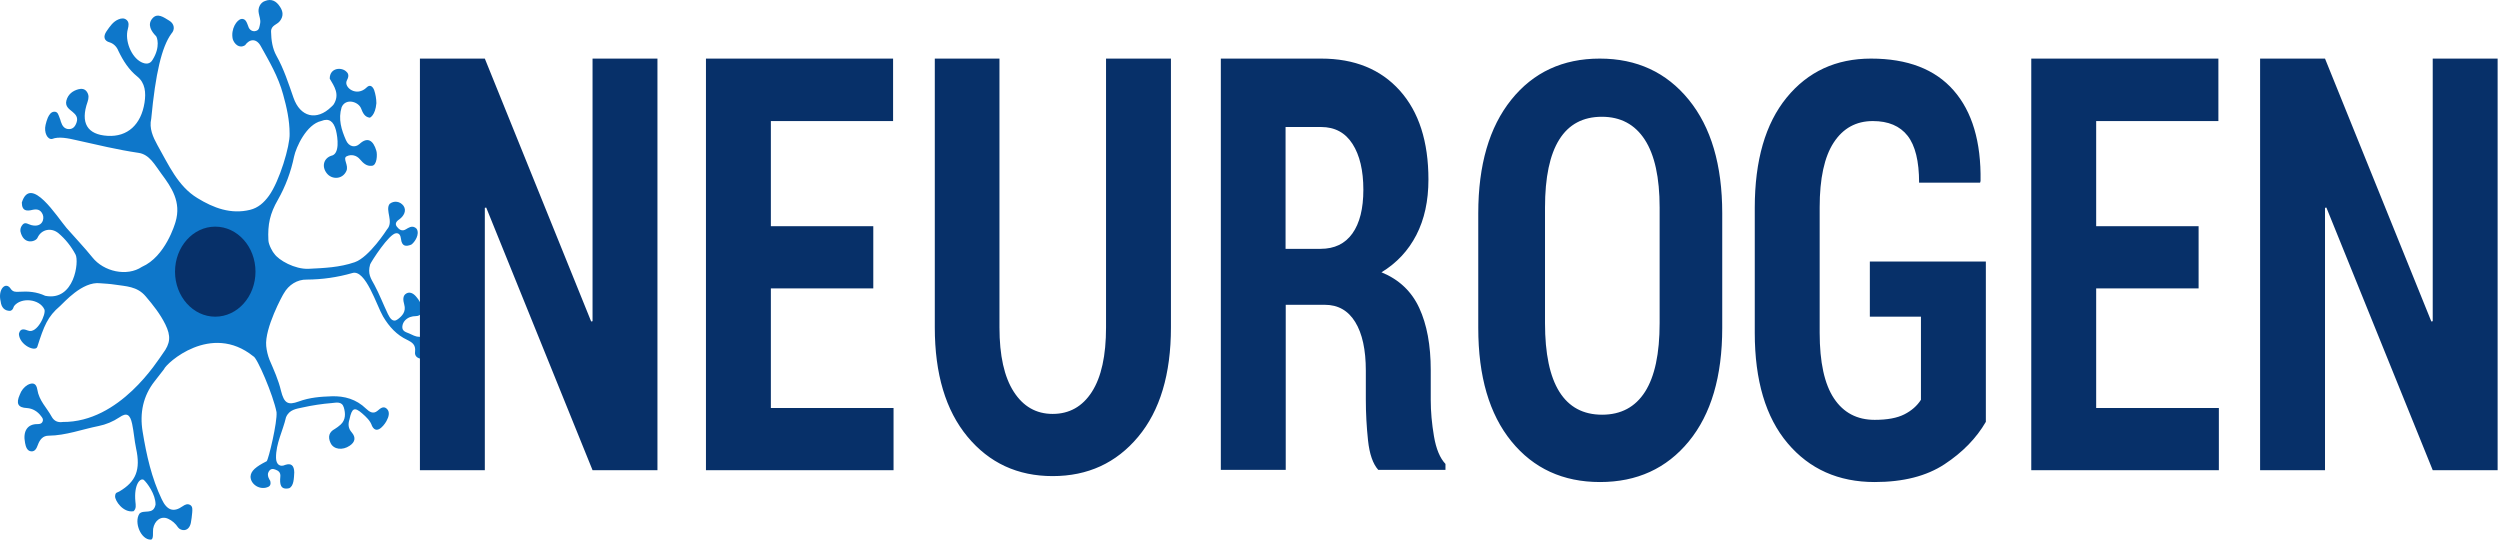 <?xml version="1.0" encoding="UTF-8"?>
<svg width="256px" height="56px" viewBox="0 0 256 56" version="1.1" xmlns="http://www.w3.org/2000/svg" xmlns:xlink="http://www.w3.org/1999/xlink">
    <!-- Generator: Sketch 47.1 (45422) - http://www.bohemiancoding.com/sketch -->
    <title>Group</title>
    <desc>Created with Sketch.</desc>
    <defs></defs>
    <g id="Page-1" stroke="none" stroke-width="1" fill="none" fill-rule="evenodd">
        <g id="Group" fill-rule="nonzero">
            <path d="M28.317,42.201 C27.982,40.46 26.308,36.563 25.938,36.484 C21.608,32.994 17.021,37.196 16.791,37.809 C16.474,38.224 16.157,38.64 15.822,39.055 C14.659,40.539 14.289,42.28 14.606,44.199 C14.994,46.593 15.523,48.947 16.562,51.123 C17.091,52.251 17.761,52.508 18.712,51.835 C18.941,51.677 19.188,51.558 19.453,51.697 C19.752,51.855 19.699,52.191 19.682,52.488 C19.652,52.847 19.605,53.203 19.541,53.556 C19.324,54.52 18.501,54.367 18.237,54.011 C17.978,53.613 17.625,53.306 17.218,53.123 C16.495,52.787 15.822,53.299 15.681,54.15 C15.628,54.506 15.764,55.258 15.434,55.258 C14.444,55.275 13.695,53.511 14.271,52.607 C14.712,52.132 15.701,52.777 15.928,51.677 C15.946,50.609 15.047,49.43 14.731,49.147 C14.379,48.886 13.69,49.586 13.866,51.38 C13.901,51.716 13.972,52.092 13.672,52.35 C12.597,52.528 11.771,51.263 11.786,50.826 C11.802,50.389 12.016,50.45 12.209,50.332 C13.936,49.323 14.412,48.096 13.936,45.92 C13.76,45.089 13.707,44.238 13.531,43.408 C13.32,42.418 12.967,42.221 12.227,42.735 C11.569,43.173 10.847,43.474 10.095,43.625 C8.403,43.962 6.746,44.595 4.984,44.614 C4.402,44.614 4.085,44.99 3.874,45.564 C3.75,45.9 3.592,46.256 3.186,46.217 C2.781,46.177 2.64,45.762 2.569,45.366 C2.323,44.159 2.799,43.408 3.856,43.427 C4.067,43.427 4.279,43.388 4.367,43.15 C4.455,42.913 4.332,42.775 4.208,42.616 C3.852,42.123 3.328,41.822 2.763,41.785 C1.847,41.746 1.618,41.33 2.023,40.42 C2.178,39.986 2.465,39.629 2.834,39.411 C3.327,39.154 3.715,39.214 3.821,39.886 C3.997,41.034 4.79,41.746 5.283,42.656 C5.53,43.111 5.918,43.289 6.429,43.21 C12.269,43.251 16.139,36.939 16.668,36.207 C17.461,35.158 17.514,34.406 16.932,33.219 C16.404,32.151 15.681,31.241 14.923,30.351 C14.042,29.302 12.879,29.322 11.751,29.144 C11.258,29.065 10.764,29.045 10.271,29.006 C8.424,28.776 6.508,31.035 6.156,31.332 C4.869,32.42 4.506,33.374 3.821,35.514 C3.644,36.07 1.981,35.342 1.935,34.189 C2.076,33.516 2.587,33.753 2.869,33.852 C3.803,34.228 4.755,32.131 4.543,31.676 C4.05,30.608 2.164,30.41 1.442,31.34 C1.371,31.439 1.357,31.757 1.036,31.834 C0.455,31.834 0.137,31.478 0.067,30.865 C-0.24,29.623 0.578,28.788 1.089,29.559 C1.318,29.916 1.635,29.896 1.97,29.876 C2.887,29.817 3.75,29.876 4.631,30.291 C7.627,30.885 8.121,26.75 7.733,26.058 C7.282,25.213 6.69,24.474 5.988,23.882 C5.248,23.268 4.244,23.486 3.856,24.317 C3.718,24.744 2.418,25.16 2.094,23.704 C2.065,23.492 2.116,23.277 2.235,23.11 C2.534,22.635 2.832,22.958 3.204,23.051 C4.353,23.336 4.578,22.398 4.367,21.943 C4.138,21.448 3.785,21.389 3.327,21.488 C2.781,21.626 2.235,21.646 2.235,20.736 C3.137,17.846 5.865,22.24 6.817,23.348 C7.698,24.357 8.614,25.306 9.46,26.355 C10.623,27.819 13.002,28.353 14.536,27.324 C16.947,26.27 17.919,22.912 17.972,22.734 C18.589,20.677 17.567,19.193 16.509,17.769 C15.857,16.898 15.311,15.81 14.183,15.652 C12.033,15.335 9.918,14.821 7.786,14.346 C7.011,14.168 6.024,13.951 5.336,14.228 C4.855,14.313 4.482,13.561 4.667,12.783 C4.724,12.533 4.801,12.288 4.896,12.051 C5.037,11.755 5.213,11.458 5.548,11.438 C5.935,11.418 5.988,11.794 6.112,12.091 C6.163,12.212 6.205,12.337 6.235,12.467 C6.376,12.902 6.605,13.219 7.063,13.219 C7.469,13.219 7.698,12.961 7.839,12.546 C8.015,12.032 7.768,11.735 7.433,11.458 C7.099,11.181 6.64,10.904 6.799,10.291 C6.975,9.638 7.451,9.302 8.015,9.143 C8.332,9.064 8.667,9.064 8.896,9.401 C9.125,9.737 9.09,10.053 8.967,10.429 C8.209,12.586 8.931,13.792 11.029,13.911 C13.055,14.03 14.448,12.764 14.8,10.508 C14.959,9.48 14.87,8.491 14.06,7.838 C13.196,7.145 12.615,6.235 12.121,5.207 C11.955,4.778 11.624,4.458 11.222,4.336 C10.641,4.178 10.553,3.723 10.905,3.208 C11.258,2.694 11.593,2.199 12.139,1.982 C12.421,1.863 12.738,1.824 12.985,2.061 C13.232,2.298 13.179,2.635 13.091,2.971 C12.756,4.158 13.443,5.84 14.448,6.354 C14.906,6.591 15.364,6.591 15.628,6.117 C16.462,4.789 16.067,3.776 15.981,3.703 C15.487,3.208 15.082,2.536 15.575,1.923 C16.104,1.25 16.774,1.784 17.338,2.12 C17.866,2.437 17.937,3.03 17.549,3.446 C16.562,4.797 15.924,7.527 15.487,12.15 C15.258,13.14 15.664,14.03 16.122,14.861 C17.267,16.879 18.219,19.074 20.21,20.281 C21.885,21.31 23.647,21.963 25.603,21.488 C26.414,21.29 27.013,20.776 27.542,20.044 C28.617,18.56 29.706,14.92 29.656,13.693 C29.656,12.309 29.357,10.983 28.987,9.658 C28.493,7.838 27.577,6.295 26.696,4.712 C26.255,3.921 25.568,3.96 25.092,4.633 C24.486,5.009 23.994,4.488 23.835,4.014 C23.601,2.967 24.264,2.002 24.717,1.942 C25.17,1.883 25.281,2.338 25.422,2.694 C25.522,3.063 25.866,3.274 26.197,3.169 C26.567,3.09 26.567,2.714 26.638,2.397 C26.708,2.021 26.549,1.685 26.497,1.349 C26.38,0.807 26.663,0.258 27.14,0.102 C27.774,-0.155 28.285,0.083 28.673,0.696 C28.99,1.171 29.043,1.646 28.673,2.14 C28.391,2.536 27.739,2.575 27.757,3.248 C27.774,4.118 27.898,4.969 28.303,5.701 C29.061,7.046 29.537,8.53 30.048,9.994 C30.735,11.992 32.427,12.408 33.925,10.944 C34.015,10.868 34.098,10.782 34.172,10.686 C34.806,9.658 34.242,8.866 33.766,8.055 C33.754,6.93 35,6.829 35.493,7.363 C35.775,7.62 35.67,7.956 35.511,8.253 C35.176,8.946 36.519,9.974 37.555,8.946 C37.872,8.629 38.154,8.827 38.313,9.222 C38.458,9.653 38.536,10.108 38.542,10.568 C38.433,11.834 37.872,12.051 37.872,12.051 C37.344,11.992 37.15,11.557 36.974,11.102 C36.692,10.39 35.388,10.024 34.982,10.983 C34.612,12.19 34.965,13.298 35.423,14.346 C35.722,15.039 36.357,15.157 36.815,14.742 C37.626,13.99 38.225,14.346 38.542,15.454 C38.648,15.81 38.613,16.964 38.066,16.977 C37.555,17.037 37.203,16.72 36.868,16.325 C36.519,15.896 35.964,15.768 35.493,16.008 C35.053,16.226 35.758,16.948 35.458,17.531 C35.062,18.378 33.978,18.422 33.449,17.729 C32.92,17.037 33.149,16.206 33.925,15.949 C34.806,15.785 34.594,14.109 34.401,13.337 C34.154,12.408 33.678,12.071 32.903,12.388 C31.369,12.726 30.312,15.098 30.115,16.024 C29.793,17.597 29.232,19.096 28.458,20.455 C27.647,21.86 27.401,22.976 27.483,24.598 C27.499,25.092 27.972,25.888 28.088,25.983 C28.536,26.645 30.185,27.585 31.595,27.526 C33.199,27.447 34.767,27.387 36.318,26.853 C37.816,26.339 39.631,23.49 39.631,23.49 C40.354,22.699 39.409,21.533 39.896,20.879 C40.344,20.518 40.963,20.604 41.32,21.076 C41.672,21.591 41.32,22.141 40.918,22.438 C40.724,22.576 40.354,22.833 40.636,23.209 C40.865,23.506 41.164,23.723 41.552,23.486 C41.698,23.391 41.851,23.311 42.01,23.249 C42.24,23.166 42.492,23.235 42.662,23.427 C43.015,23.973 42.47,24.812 42.116,25.049 C41.57,25.267 41.147,25.247 41.059,24.455 C41.023,24.139 40.9,23.862 40.565,23.882 C39.841,23.927 38.028,26.77 37.904,27.067 C37.624,28.038 37.975,28.511 38.345,29.184 C38.856,30.133 39.244,31.162 39.719,32.151 C39.931,32.586 40.23,33.081 40.742,32.685 C41.182,32.349 41.605,31.914 41.394,31.182 C41.27,30.746 41.217,30.272 41.605,30.054 C41.94,29.856 42.31,30.014 42.61,30.371 C42.909,30.727 43.121,31.023 43.174,31.518 C43.209,32.052 43.103,32.349 42.592,32.369 C42.389,32.37 42.187,32.403 41.993,32.468 C41.587,32.626 41.253,32.942 41.2,33.417 C41.147,33.932 41.587,34.011 41.905,34.149 C42.222,34.288 42.539,34.485 42.909,34.485 C43.843,34.485 44.243,36.584 43.156,36.741 C42.751,36.701 42.433,36.464 42.504,36.009 C42.592,35.257 42.151,35.039 41.693,34.802 C40.636,34.307 39.86,33.476 39.226,32.408 C38.574,31.3 37.442,27.557 36.089,27.957 C34.557,28.398 32.983,28.624 31.401,28.63 C30.452,28.612 29.563,29.152 29.057,30.054 C28.952,30.193 27.083,33.615 27.26,35.435 C27.309,35.919 27.422,36.393 27.595,36.84 C28.035,37.868 28.511,38.897 28.775,40.025 C29.093,41.271 29.463,41.528 30.59,41.113 C31.718,40.697 32.829,40.618 33.974,40.579 C35.278,40.539 36.477,40.875 37.481,41.845 C37.834,42.181 38.221,42.438 38.662,42.062 C38.962,41.805 39.261,41.548 39.596,41.845 C39.984,42.181 39.772,42.747 39.614,43.032 C39.525,43.269 38.625,44.668 38.098,43.625 C37.922,43.079 37.499,42.695 37.093,42.339 C36.3,41.647 36.036,41.766 35.789,42.933 C35.631,43.427 35.648,43.863 36.018,44.278 C36.459,44.792 36.371,45.267 35.807,45.643 C35.084,46.138 34.168,46.039 33.851,45.366 C33.551,44.733 33.692,44.238 34.291,43.922 C34.496,43.795 34.69,43.65 34.873,43.487 C35.419,42.992 35.384,42.32 35.208,41.726 C35.014,41.073 34.432,41.231 33.992,41.271 C32.98,41.353 31.973,41.505 30.978,41.726 C30.361,41.865 29.621,41.924 29.286,42.735 C28.969,44.12 28.247,45.406 28.264,46.889 C28.282,47.582 28.687,47.853 29.216,47.602 C29.827,47.404 30.116,47.667 30.132,48.373 C30.097,48.967 30.095,49.776 29.604,49.995 C28.705,50.193 28.634,49.56 28.705,48.828 C28.758,48.353 28.493,48.195 28.176,48.076 C27.912,47.977 27.683,47.997 27.506,48.314 C27.277,48.709 27.665,49.224 27.665,49.224 C27.665,49.224 27.825,49.667 27.506,49.837 C26.643,50.266 25.637,49.59 25.656,48.789 C25.693,48.225 26.176,47.799 27.313,47.226 C27.506,47.008 28.412,43.212 28.317,42.201 Z" id="Shape" fill="#0E77CA" transform="translate(21.905, 27.629) rotate(-0) translate(-21.905, -27.629) "></path>
            <g id="NGA_bk" transform="translate(22.107, 27.875) rotate(-0) translate(-22.107, -27.875) translate(17.922, 23.208)" fill="#073069">
                <ellipse id="Oval" cx="4.12" cy="4.61" rx="4.12" ry="4.61"></ellipse>
            </g>
            <path d="M67.323,48.145 L60.677,48.145 L49.788,21.254 L49.646,21.283 L49.646,48.145 L43,48.145 L43,6 L49.646,6 L60.535,32.92 L60.677,32.891 L60.677,6 L67.323,6 L67.323,48.145 Z M89.425,29.533 L78.937,29.533 L78.937,41.777 L91.499,41.777 L91.499,48.145 L72.29,48.145 L72.29,6 L91.452,6 L91.452,12.397 L78.937,12.397 L78.937,23.165 L89.425,23.165 L89.425,29.533 Z M119.904,6 L119.904,33.528 C119.904,38.313 118.785,42.047 116.546,44.73 C114.306,47.412 111.388,48.753 107.79,48.753 C104.207,48.753 101.3,47.407 99.069,44.715 C96.838,42.023 95.723,38.294 95.723,33.528 L95.723,6 L102.345,6 L102.345,33.528 C102.345,36.403 102.832,38.598 103.807,40.113 C104.781,41.628 106.109,42.385 107.79,42.385 C109.502,42.385 110.842,41.632 111.808,40.127 C112.775,38.622 113.258,36.422 113.258,33.528 L113.258,6 L119.904,6 Z M131.659,31.212 L131.659,48.116 L125.013,48.116 L125.013,6 L135.289,6 C138.698,6 141.381,7.09 143.338,9.271 C145.294,11.451 146.272,14.491 146.272,18.389 C146.272,20.569 145.859,22.461 145.035,24.062 C144.21,25.664 143.019,26.938 141.464,27.883 C143.255,28.616 144.543,29.832 145.329,31.53 C146.115,33.228 146.508,35.351 146.508,37.898 L146.508,40.967 C146.508,42.144 146.618,43.379 146.838,44.672 C147.057,45.965 147.45,46.91 148.016,47.508 L148.016,48.116 L141.134,48.116 C140.584,47.499 140.234,46.491 140.085,45.091 C139.936,43.692 139.861,42.298 139.861,40.909 L139.861,37.956 C139.861,35.814 139.5,34.155 138.777,32.978 C138.054,31.8 137.017,31.212 135.666,31.212 L131.659,31.212 Z M131.642,25.481 L135.225,25.481 C136.654,25.481 137.742,24.955 138.489,23.903 C139.235,22.851 139.608,21.361 139.608,19.431 C139.608,17.463 139.239,15.9 138.501,14.742 C137.762,13.584 136.686,13.005 135.272,13.005 L131.642,13.005 L131.642,25.481 Z M176.357,33.585 C176.357,38.545 175.218,42.414 172.94,45.193 C170.661,47.972 167.629,49.361 163.842,49.361 C160.055,49.361 157.031,47.972 154.768,45.193 C152.505,42.414 151.374,38.545 151.374,33.585 L151.374,21.833 C151.374,16.893 152.501,13.019 154.756,10.212 C157.011,7.404 160.032,6 163.818,6 C167.605,6 170.642,7.404 172.928,10.212 C175.214,13.019 176.357,16.893 176.357,21.833 L176.357,33.585 Z M169.946,21.249 C169.946,18.181 169.439,15.865 168.426,14.302 C167.412,12.739 165.947,11.957 164.03,11.957 C162.097,11.957 160.644,12.734 159.67,14.288 C158.696,15.841 158.209,18.162 158.209,21.249 L158.209,33.088 C158.209,36.214 158.7,38.559 159.682,40.122 C160.664,41.685 162.121,42.466 164.054,42.466 C165.986,42.466 167.451,41.685 168.449,40.122 C169.447,38.559 169.946,36.214 169.946,33.088 L169.946,21.249 Z M203.351,43.196 C202.377,44.874 200.967,46.322 199.121,47.537 C197.274,48.753 194.89,49.361 191.967,49.361 C188.259,49.361 185.286,48.034 183.047,45.381 C180.808,42.728 179.688,38.96 179.688,34.078 L179.688,21.283 C179.688,16.421 180.776,12.658 182.952,9.995 C185.129,7.331 188.008,6 191.59,6 C195.33,6 198.15,7.085 200.051,9.256 C201.953,11.427 202.872,14.52 202.809,18.534 L202.762,18.707 L196.516,18.707 C196.516,16.507 196.123,14.906 195.338,13.902 C194.552,12.899 193.366,12.397 191.779,12.397 C190.066,12.397 188.731,13.13 187.772,14.597 C186.814,16.064 186.334,18.273 186.334,21.226 L186.334,34.078 C186.334,37.088 186.822,39.326 187.796,40.793 C188.77,42.26 190.16,42.993 191.967,42.993 C193.256,42.993 194.269,42.805 195.008,42.428 C195.746,42.052 196.312,41.555 196.705,40.938 L196.705,32.428 L191.472,32.428 L191.472,26.783 L203.351,26.783 L203.351,43.196 Z M225.137,29.533 L214.648,29.533 L214.648,41.777 L227.211,41.777 L227.211,48.145 L208.002,48.145 L208.002,6 L227.163,6 L227.163,12.397 L214.648,12.397 L214.648,23.165 L225.137,23.165 L225.137,29.533 Z M255.757,48.145 L249.111,48.145 L238.222,21.254 L238.081,21.283 L238.081,48.145 L231.434,48.145 L231.434,6 L238.081,6 L248.969,32.92 L249.111,32.891 L249.111,6 L255.757,6 L255.757,48.145 Z" id="NEUROGEN-NETWORK" fill="#073069"></path>
        </g>
    </g>
</svg>
